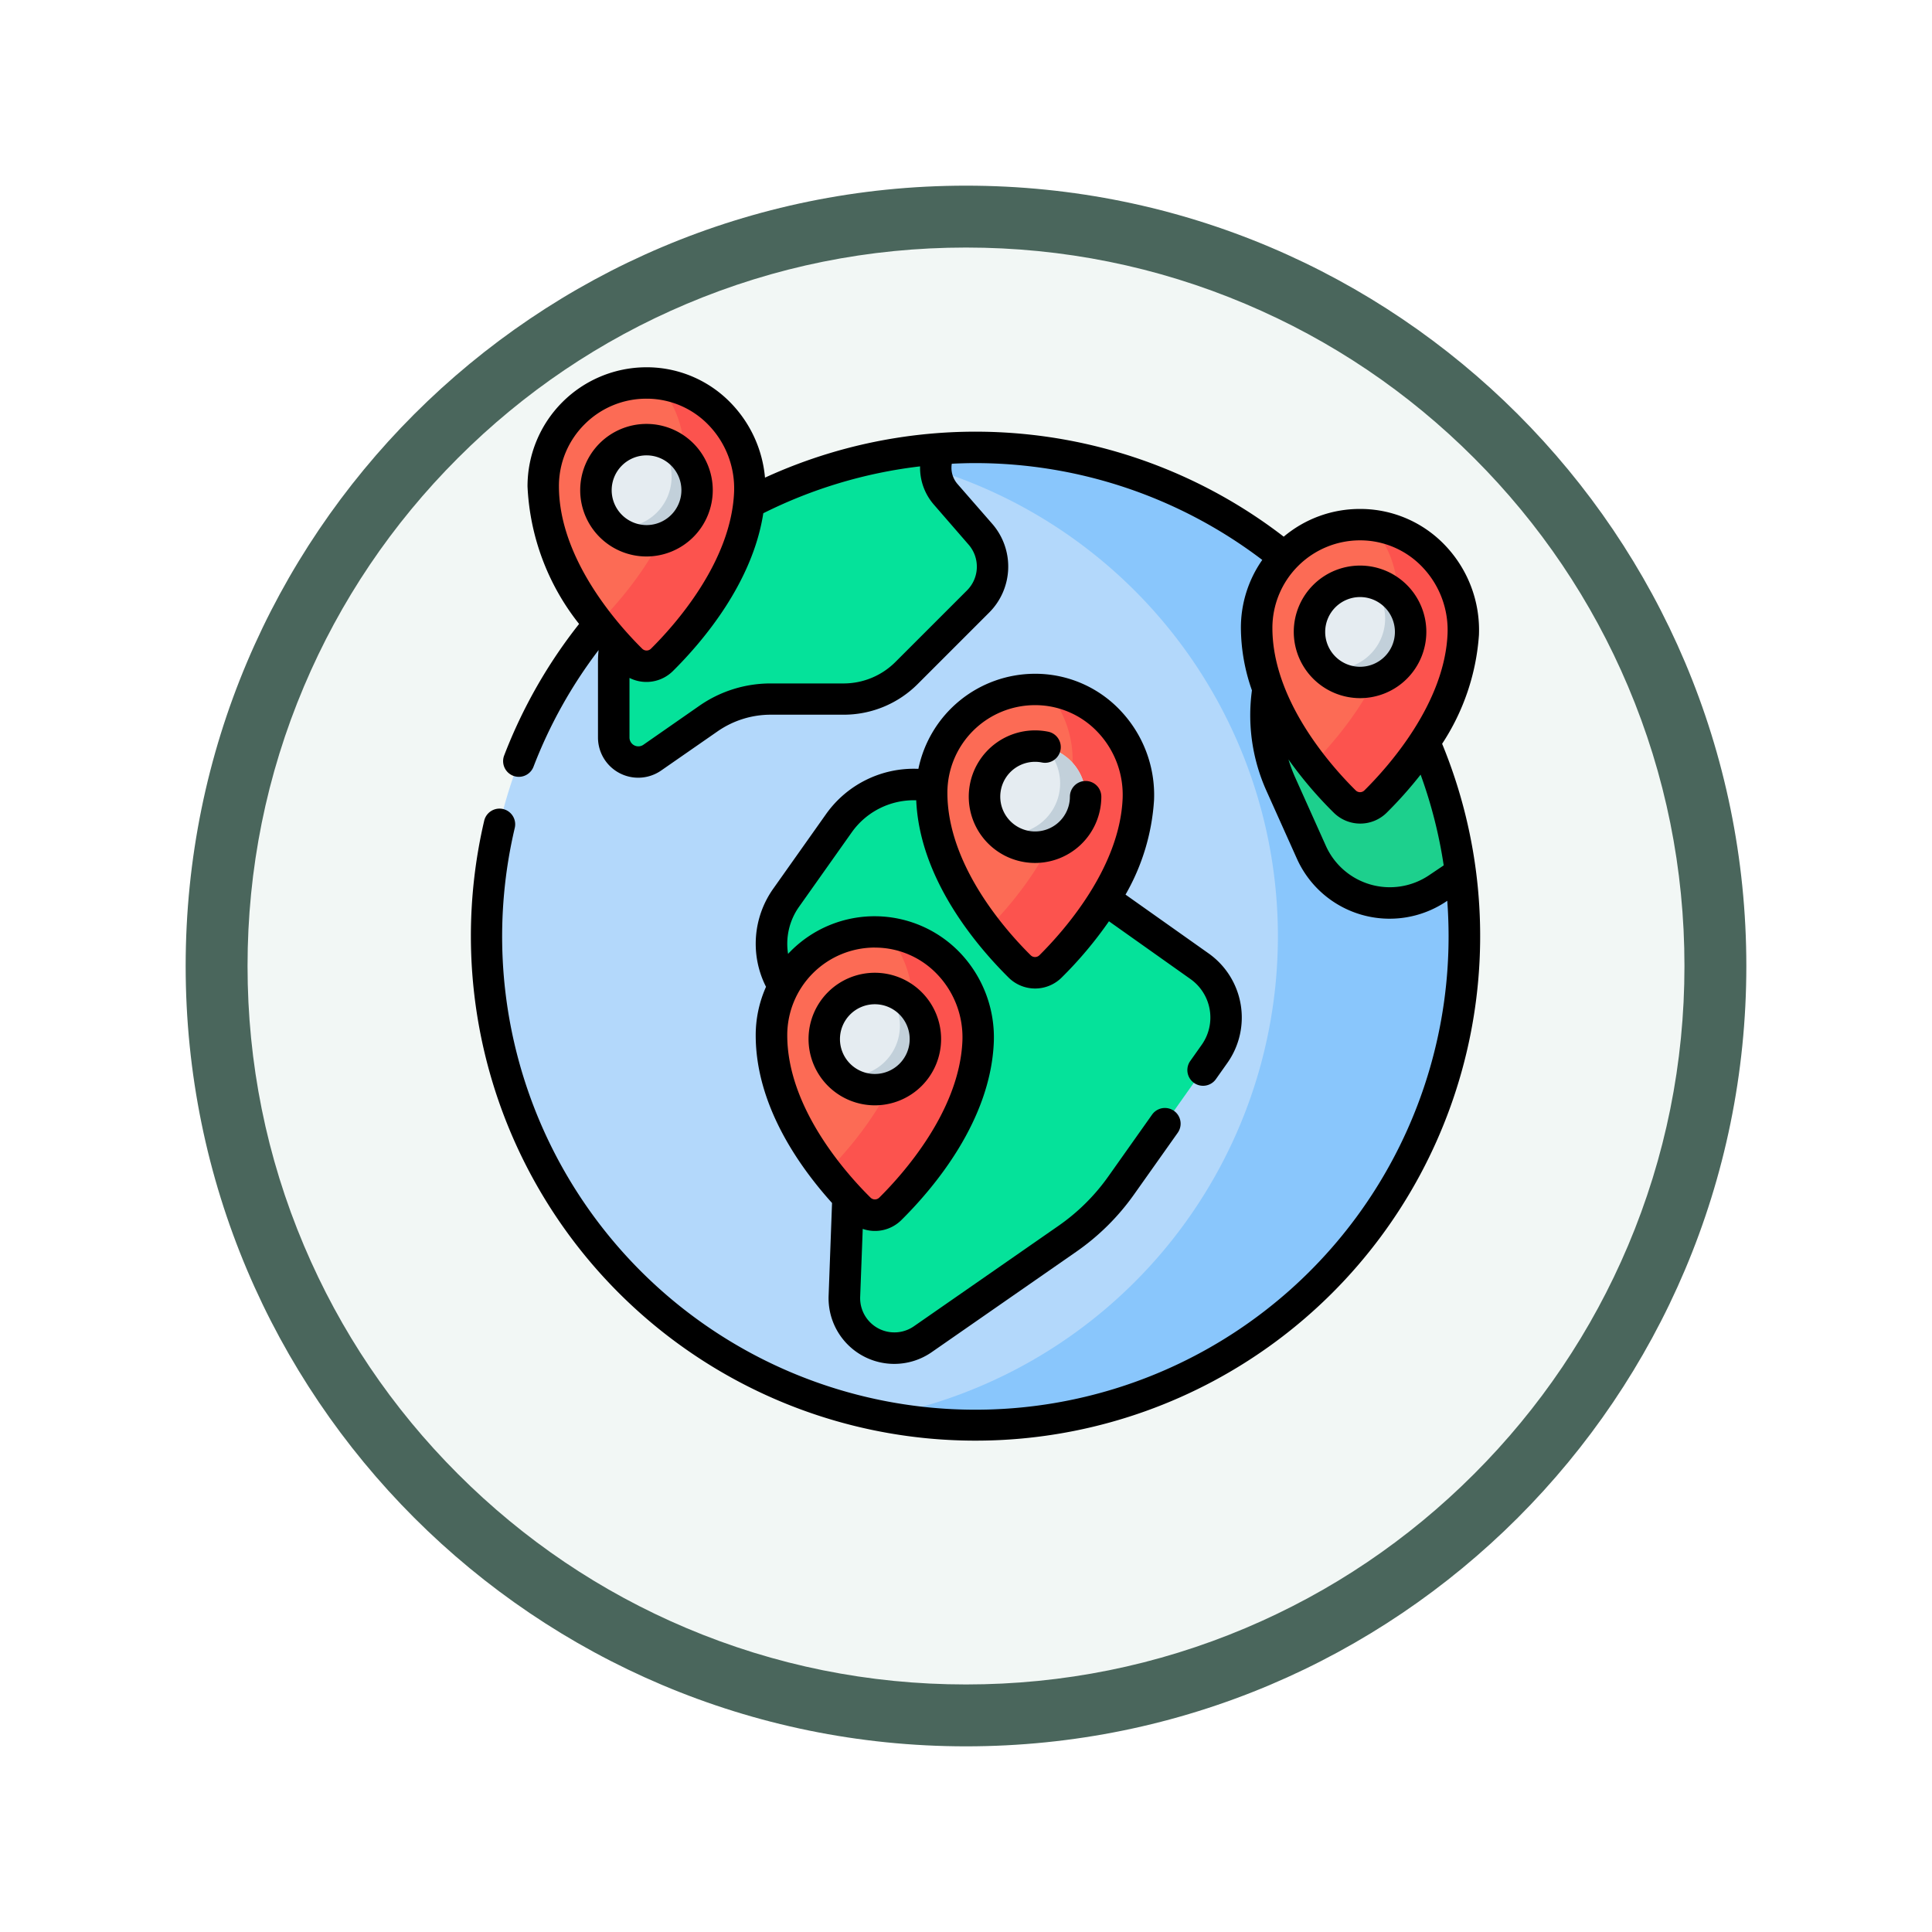<svg xmlns="http://www.w3.org/2000/svg" xmlns:xlink="http://www.w3.org/1999/xlink" width="93.656" height="93.656" viewBox="0 0 93.656 93.656">
  <defs>
    <filter id="Trazado_982547" x="0" y="0" width="93.656" height="93.656" filterUnits="userSpaceOnUse">
      <feOffset dy="3" input="SourceAlpha"/>
      <feGaussianBlur stdDeviation="3" result="blur"/>
      <feFlood flood-opacity="0.161"/>
      <feComposite operator="in" in2="blur"/>
      <feComposite in="SourceGraphic"/>
    </filter>
  </defs>
  <g id="Grupo_1201150" data-name="Grupo 1201150" transform="translate(-183 -492.172)">
    <g id="Grupo_1201149" data-name="Grupo 1201149">
      <g id="Grupo_1183673" data-name="Grupo 1183673" transform="translate(-11 -235.188)">
        <g id="Grupo_1182350" data-name="Grupo 1182350" transform="translate(0 -1607.64)">
          <g id="Grupo_1181616" data-name="Grupo 1181616" transform="translate(-1 1254)">
            <g id="Grupo_1180309" data-name="Grupo 1180309" transform="translate(-5.461 -6709)">
              <g id="Grupo_1174894" data-name="Grupo 1174894" transform="translate(11.291 2507.168)">
                <g id="Grupo_1172067" data-name="Grupo 1172067" transform="translate(198.17 5288.832)">
                  <g id="Grupo_1164308" data-name="Grupo 1164308" transform="translate(0 0)">
                    <g id="Grupo_1163948" data-name="Grupo 1163948" transform="translate(0)">
                      <g id="Grupo_1158168" data-name="Grupo 1158168" transform="translate(0)">
                        <g id="Grupo_1152576" data-name="Grupo 1152576">
                          <g id="Grupo_1148633" data-name="Grupo 1148633">
                            <g id="Grupo_1148525" data-name="Grupo 1148525">
                              <g transform="matrix(1, 0, 0, 1, -9, -6)" filter="url(#Trazado_982547)">
                                <g id="Trazado_982547-2" data-name="Trazado 982547" transform="translate(9 6)" fill="#f2f7f5">
                                  <path d="M 37.828 74.156 C 32.923 74.156 28.166 73.196 23.688 71.302 C 19.362 69.472 15.477 66.853 12.14 63.516 C 8.803 60.179 6.184 56.294 4.354 51.968 C 2.46 47.49 1.5 42.733 1.5 37.828 C 1.5 32.923 2.46 28.166 4.354 23.688 C 6.184 19.362 8.803 15.477 12.14 12.14 C 15.477 8.803 19.362 6.184 23.688 4.354 C 28.166 2.46 32.923 1.5 37.828 1.5 C 42.733 1.5 47.49 2.46 51.968 4.354 C 56.294 6.184 60.179 8.803 63.516 12.14 C 66.853 15.477 69.472 19.362 71.302 23.688 C 73.196 28.166 74.156 32.923 74.156 37.828 C 74.156 42.733 73.196 47.49 71.302 51.968 C 69.472 56.294 66.853 60.179 63.516 63.516 C 60.179 66.853 56.294 69.472 51.968 71.302 C 47.49 73.196 42.733 74.156 37.828 74.156 Z" stroke="none"/>
                                  <path d="M 37.828 3 C 33.125 3 28.564 3.92 24.272 5.736 C 20.125 7.49 16.4 10.001 13.201 13.201 C 10.001 16.4 7.49 20.125 5.736 24.272 C 3.92 28.564 3 33.125 3 37.828 C 3 42.531 3.92 47.092 5.736 51.384 C 7.49 55.531 10.001 59.256 13.201 62.455 C 16.4 65.655 20.125 68.167 24.272 69.921 C 28.564 71.736 33.125 72.656 37.828 72.656 C 42.531 72.656 47.092 71.736 51.384 69.921 C 55.531 68.167 59.256 65.655 62.455 62.455 C 65.655 59.256 68.167 55.531 69.921 51.384 C 71.736 47.092 72.656 42.531 72.656 37.828 C 72.656 33.125 71.736 28.564 69.921 24.272 C 68.167 20.125 65.655 16.4 62.455 13.201 C 59.256 10.001 55.531 7.49 51.384 5.736 C 47.092 3.92 42.531 3 37.828 3 M 37.828 0 C 58.72 0 75.656 16.936 75.656 37.828 C 75.656 58.72 58.72 75.656 37.828 75.656 C 16.936 75.656 0 58.72 0 37.828 C 0 16.936 16.936 0 37.828 0 Z" stroke="none" fill="#4a665c"/>
                                </g>
                              </g>
                            </g>
                          </g>
                        </g>
                      </g>
                    </g>
                  </g>
                </g>
              </g>
            </g>
          </g>
        </g>
      </g>
    </g>
    <g id="internacional" transform="translate(190.472 509.976)">
      <circle id="Elipse_14219" data-name="Elipse 14219" cx="23.702" cy="23.702" r="23.702" transform="translate(16.116 3.883)" fill="#b3d8fb"/>
      <path id="Trazado_1046997" data-name="Trazado 1046997" d="M215.945,38.2a23.814,23.814,0,0,0-4.533.435,23.7,23.7,0,0,1,0,46.534A23.7,23.7,0,1,0,215.945,38.2Z" transform="translate(-176.127 -34.317)" fill="#89c6fc"/>
      <path id="Trazado_1046998" data-name="Trazado 1046998" d="M161.959,200.805l-2.558,3.614a3.862,3.862,0,0,0,.921,5.384l.65.46a3.862,3.862,0,0,1,1.628,3.294l-.375,10.189a2.421,2.421,0,0,0,3.8,2.077l7.008-4.869a10.645,10.645,0,0,0,2.614-2.591l4.516-6.379a3.048,3.048,0,0,0-.727-4.249l-11.285-7.989A4.442,4.442,0,0,0,161.959,200.805Z" transform="translate(-128.765 -178.707)" fill="#05e29a"/>
      <path id="Trazado_1046999" data-name="Trazado 1046999" d="M99.581,41.015a1.958,1.958,0,0,1-.248-2.215,23.563,23.563,0,0,0-11.176,3.736l-3.321,3.321A4.589,4.589,0,0,0,83.492,49.1v3.7a1.19,1.19,0,0,0,1.869.978l2.729-1.895a5.3,5.3,0,0,1,3.023-.946h3.512a4.338,4.338,0,0,0,3.068-1.271l3.466-3.466a2.383,2.383,0,0,0,.111-3.251Z" transform="translate(-61.21 -34.856)" fill="#05e29a"/>
      <path id="Trazado_1047000" data-name="Trazado 1047000" d="M396.217,97.214l-1.357,4.722a8.175,8.175,0,0,0,.4,5.607l1.481,3.3a4.164,4.164,0,0,0,6.122,1.749l1.1-.739A23.653,23.653,0,0,0,396.217,97.214Z" transform="translate(-340.641 -87.332)" fill="#1dd08d"/>
      <path id="Trazado_1047001" data-name="Trazado 1047001" d="M400.095,80.364c-.151,3.61-2.9,6.766-4.259,8.111a1.056,1.056,0,0,1-1.487,0c-1.4-1.382-4.266-4.682-4.266-8.419a5.01,5.01,0,0,1,5.065-5.009A5.067,5.067,0,0,1,400.095,80.364Z" transform="translate(-336.634 -67.417)" fill="#fc6b55"/>
      <path id="Trazado_1047002" data-name="Trazado 1047002" d="M419.3,75.35a5.15,5.15,0,0,1,1.268,3.608c-.147,3.516-2.76,6.6-4.15,8a18.979,18.979,0,0,0,1.589,1.789,1.056,1.056,0,0,0,1.487,0c1.357-1.345,4.108-4.5,4.259-8.111A5.08,5.08,0,0,0,419.3,75.35Z" transform="translate(-360.292 -67.69)" fill="#fc534e"/>
      <circle id="Elipse_14220" data-name="Elipse 14220" cx="2.451" cy="2.451" r="2.451" transform="translate(56.007 10.375)" fill="#e5ecf1"/>
      <path id="Trazado_1047003" data-name="Trazado 1047003" d="M424.746,102.518a2.451,2.451,0,0,1-2.181,4.163,2.451,2.451,0,1,0,2.181-4.163Z" transform="translate(-365.815 -92.096)" fill="#c2d0da"/>
      <path id="Trazado_1047004" data-name="Trazado 1047004" d="M245.113,158.956c-.151,3.61-2.9,6.766-4.259,8.111a1.056,1.056,0,0,1-1.487,0c-1.4-1.382-4.266-4.682-4.266-8.419a5.01,5.01,0,0,1,5.065-5.009A5.067,5.067,0,0,1,245.113,158.956Z" transform="translate(-197.407 -138.021)" fill="#fc6b55"/>
      <path id="Trazado_1047005" data-name="Trazado 1047005" d="M264.317,153.943a5.149,5.149,0,0,1,1.268,3.608c-.147,3.516-2.76,6.6-4.15,8a18.985,18.985,0,0,0,1.589,1.789,1.056,1.056,0,0,0,1.487,0c1.357-1.345,4.108-4.5,4.259-8.111A5.08,5.08,0,0,0,264.317,153.943Z" transform="translate(-221.065 -138.294)" fill="#fc534e"/>
      <circle id="Elipse_14221" data-name="Elipse 14221" cx="2.451" cy="2.451" r="2.451" transform="translate(40.252 18.365)" fill="#e5ecf1"/>
      <path id="Trazado_1047006" data-name="Trazado 1047006" d="M269.763,181.112a2.451,2.451,0,0,1-2.181,4.163,2.451,2.451,0,1,0,2.181-4.163Z" transform="translate(-226.587 -162.701)" fill="#c2d0da"/>
      <path id="Trazado_1047007" data-name="Trazado 1047007" d="M168.7,274.566c-.151,3.61-2.9,6.766-4.259,8.111a1.056,1.056,0,0,1-1.487,0c-1.4-1.382-4.266-4.682-4.266-8.419a5.01,5.01,0,0,1,5.065-5.009,5.066,5.066,0,0,1,4.948,5.317Z" transform="translate(-128.764 -241.878)" fill="#fc6b55"/>
      <path id="Trazado_1047008" data-name="Trazado 1047008" d="M187.907,269.553a5.15,5.15,0,0,1,1.268,3.608c-.147,3.516-2.76,6.6-4.15,8a18.981,18.981,0,0,0,1.589,1.789,1.056,1.056,0,0,0,1.487,0c1.357-1.345,4.108-4.5,4.259-8.111A5.08,5.08,0,0,0,187.907,269.553Z" transform="translate(-152.422 -242.151)" fill="#fc534e"/>
      <circle id="Elipse_14222" data-name="Elipse 14222" cx="2.451" cy="2.451" r="2.451" transform="translate(32.484 30.117)" fill="#e5ecf1"/>
      <path id="Trazado_1047009" data-name="Trazado 1047009" d="M193.354,296.721a2.451,2.451,0,0,1-2.181,4.163,2.451,2.451,0,1,0,2.181-4.163Z" transform="translate(-157.945 -266.558)" fill="#c2d0da"/>
      <path id="Trazado_1047010" data-name="Trazado 1047010" d="M59.824,12.807c-.151,3.61-2.9,6.766-4.259,8.111a1.056,1.056,0,0,1-1.487,0c-1.4-1.382-4.266-4.682-4.266-8.419A5.01,5.01,0,0,1,54.876,7.49,5.066,5.066,0,0,1,59.824,12.807Z" transform="translate(-30.953 -6.729)" fill="#fc6b55"/>
      <path id="Trazado_1047011" data-name="Trazado 1047011" d="M79.027,7.793A5.149,5.149,0,0,1,80.295,11.4c-.147,3.516-2.76,6.6-4.15,8a18.98,18.98,0,0,0,1.589,1.789,1.056,1.056,0,0,0,1.487,0c1.357-1.345,4.108-4.5,4.259-8.111a5.08,5.08,0,0,0-4.454-5.287Z" transform="translate(-54.61 -7.001)" fill="#fc534e"/>
      <circle id="Elipse_14223" data-name="Elipse 14223" cx="2.451" cy="2.451" r="2.451" transform="translate(21.416 3.508)" fill="#e5ecf1"/>
      <path id="Trazado_1047012" data-name="Trazado 1047012" d="M84.474,34.962a2.451,2.451,0,0,1-2.181,4.163,2.451,2.451,0,1,0,2.181-4.163Z" transform="translate(-60.133 -31.408)" fill="#c2d0da"/>
      <path id="Trazado_1047013" data-name="Trazado 1047013" d="M62.436,18.253a10.987,10.987,0,0,0,1.786-5.275,5.947,5.947,0,0,0-1.616-4.32,5.674,5.674,0,0,0-4.084-1.79h-.064a5.723,5.723,0,0,0-3.7,1.344A24.477,24.477,0,0,0,29.612,5.35a5.947,5.947,0,0,0-1.6-3.56A5.674,5.674,0,0,0,23.931,0h-.064A5.771,5.771,0,0,0,18.1,5.771,11.56,11.56,0,0,0,20.6,12.442a24.382,24.382,0,0,0-3.632,6.377.761.761,0,1,0,1.422.546,22.85,22.85,0,0,1,3.156-5.657,5.354,5.354,0,0,0-.03.539v3.7a1.95,1.95,0,0,0,3.064,1.6l2.729-1.895a4.518,4.518,0,0,1,2.588-.81h3.512A5.067,5.067,0,0,0,37.02,15.35l3.466-3.466a3.154,3.154,0,0,0,.146-4.29L38.944,5.659a1.2,1.2,0,0,1-.277-.983c.383-.019.767-.031,1.151-.031a23,23,0,0,1,13.9,4.694,5.725,5.725,0,0,0-1.036,3.3,9.225,9.225,0,0,0,.535,3.023,8.927,8.927,0,0,0,.7,4.862l1.481,3.3a4.926,4.926,0,0,0,7.241,2.07l.047-.032q.063.857.064,1.726A22.94,22.94,0,1,1,17.482,22.33.761.761,0,1,0,16,21.982a24.581,24.581,0,0,0-.645,5.6,24.463,24.463,0,1,0,47.081-9.332ZM20.88,2.751a4.218,4.218,0,0,1,2.987-1.228h.047a4.163,4.163,0,0,1,3,1.316,4.417,4.417,0,0,1,1.2,3.208c-.142,3.393-2.868,6.446-4.034,7.6a.3.3,0,0,1-.416,0c-1.215-1.2-4.041-4.382-4.041-7.879A4.218,4.218,0,0,1,20.88,2.751ZM37.8,6.66,39.484,8.6a1.626,1.626,0,0,1-.076,2.213l-3.466,3.466a3.553,3.553,0,0,1-2.529,1.048H29.9A6.034,6.034,0,0,0,26.445,16.4L23.716,18.3a.429.429,0,0,1-.673-.352V15.059a1.824,1.824,0,0,0,2.1-.328c1.468-1.455,3.865-4.285,4.387-7.655a22.96,22.96,0,0,1,7.6-2.272A2.725,2.725,0,0,0,37.8,6.66ZM58.458,8.39H58.5a4.163,4.163,0,0,1,3,1.316,4.417,4.417,0,0,1,1.2,3.208c-.142,3.393-2.868,6.446-4.034,7.6a.3.3,0,0,1-.416,0c-1.215-1.2-4.041-4.382-4.041-7.879A4.248,4.248,0,0,1,58.458,8.39ZM61.8,24.627a3.4,3.4,0,0,1-5-1.43l-1.481-3.3a7.439,7.439,0,0,1-.331-.885,19.479,19.479,0,0,0,2.2,2.584,1.824,1.824,0,0,0,2.559,0,19.937,19.937,0,0,0,1.647-1.849,22.668,22.668,0,0,1,1.119,4.4Z" transform="translate(0 0)"/>
      <path id="Trazado_1047014" data-name="Trazado 1047014" d="M410.974,101a3.213,3.213,0,1,0-3.213-3.213A3.216,3.216,0,0,0,410.974,101Zm0-4.9a1.69,1.69,0,1,1-1.69,1.69A1.692,1.692,0,0,1,410.974,96.1Z" transform="translate(-352.516 -84.961)"/>
      <path id="Trazado_1047015" data-name="Trazado 1047015" d="M168.875,147.941a5.674,5.674,0,0,0-4.084-1.79h-.064a5.775,5.775,0,0,0-5.654,4.609,5.211,5.211,0,0,0-4.476,2.193l-2.558,3.614a4.615,4.615,0,0,0-.352,4.759,5.753,5.753,0,0,0-.5,2.349c0,3.354,2.056,6.305,3.7,8.13l-.166,4.5a3.184,3.184,0,0,0,5,2.73l7.008-4.869a11.372,11.372,0,0,0,2.8-2.777l2.116-2.988a.761.761,0,0,0-1.243-.88l-2.116,2.989a9.854,9.854,0,0,1-2.427,2.406l-7.008,4.869a1.659,1.659,0,0,1-2.6-1.424l.124-3.3a1.816,1.816,0,0,0,1.87-.425c1.607-1.592,4.326-4.829,4.484-8.62a5.948,5.948,0,0,0-1.617-4.32,5.733,5.733,0,0,0-8.206-.122c-.051.051-.1.1-.15.156a3.1,3.1,0,0,1,.53-2.281l2.558-3.614a3.688,3.688,0,0,1,3.124-1.551c.164,3.769,2.858,6.99,4.484,8.6a1.824,1.824,0,0,0,2.559,0,19.343,19.343,0,0,0,2.3-2.735l3.951,2.8a2.287,2.287,0,0,1,.545,3.188l-.555.785a.761.761,0,1,0,1.243.88l.555-.785a3.81,3.81,0,0,0-.908-5.31l-4.028-2.851a10.505,10.505,0,0,0,1.383-4.588,5.946,5.946,0,0,0-1.616-4.32ZM156.96,159.425h.047a4.163,4.163,0,0,1,3,1.316,4.417,4.417,0,0,1,1.2,3.208c-.142,3.393-2.869,6.446-4.035,7.6a.3.3,0,0,1-.415,0c-1.215-1.2-4.041-4.381-4.041-7.878a4.248,4.248,0,0,1,4.248-4.248Zm7.976.374a.3.3,0,0,1-.416,0c-1.215-1.2-4.041-4.382-4.041-7.879a4.248,4.248,0,0,1,4.248-4.248h.047a4.163,4.163,0,0,1,3,1.316,4.417,4.417,0,0,1,1.2,3.208C168.829,155.59,166.1,158.643,164.936,159.8Z" transform="translate(-122.025 -131.293)"/>
      <path id="Trazado_1047016" data-name="Trazado 1047016" d="M258.442,175.62a.761.761,0,0,0-.761.761,1.688,1.688,0,1,1-1.354-1.657.761.761,0,0,0,.3-1.493,3.213,3.213,0,1,0,2.577,3.15A.761.761,0,0,0,258.442,175.62Z" transform="translate(-213.288 -155.565)"/>
      <path id="Trazado_1047017" data-name="Trazado 1047017" d="M179.581,295.2a3.213,3.213,0,1,0-3.213-3.213A3.216,3.216,0,0,0,179.581,295.2Zm0-4.9a1.69,1.69,0,1,1-1.69,1.69A1.692,1.692,0,0,1,179.581,290.3Z" transform="translate(-144.645 -259.422)"/>
      <path id="Trazado_1047018" data-name="Trazado 1047018" d="M73.913,30.231A3.213,3.213,0,1,0,70.7,33.443a3.216,3.216,0,0,0,3.213-3.212Zm-4.9,0a1.69,1.69,0,1,1,1.69,1.69,1.692,1.692,0,0,1-1.69-1.69Z" transform="translate(-46.833 -24.271)"/>
    </g>
  </g>
</svg>

